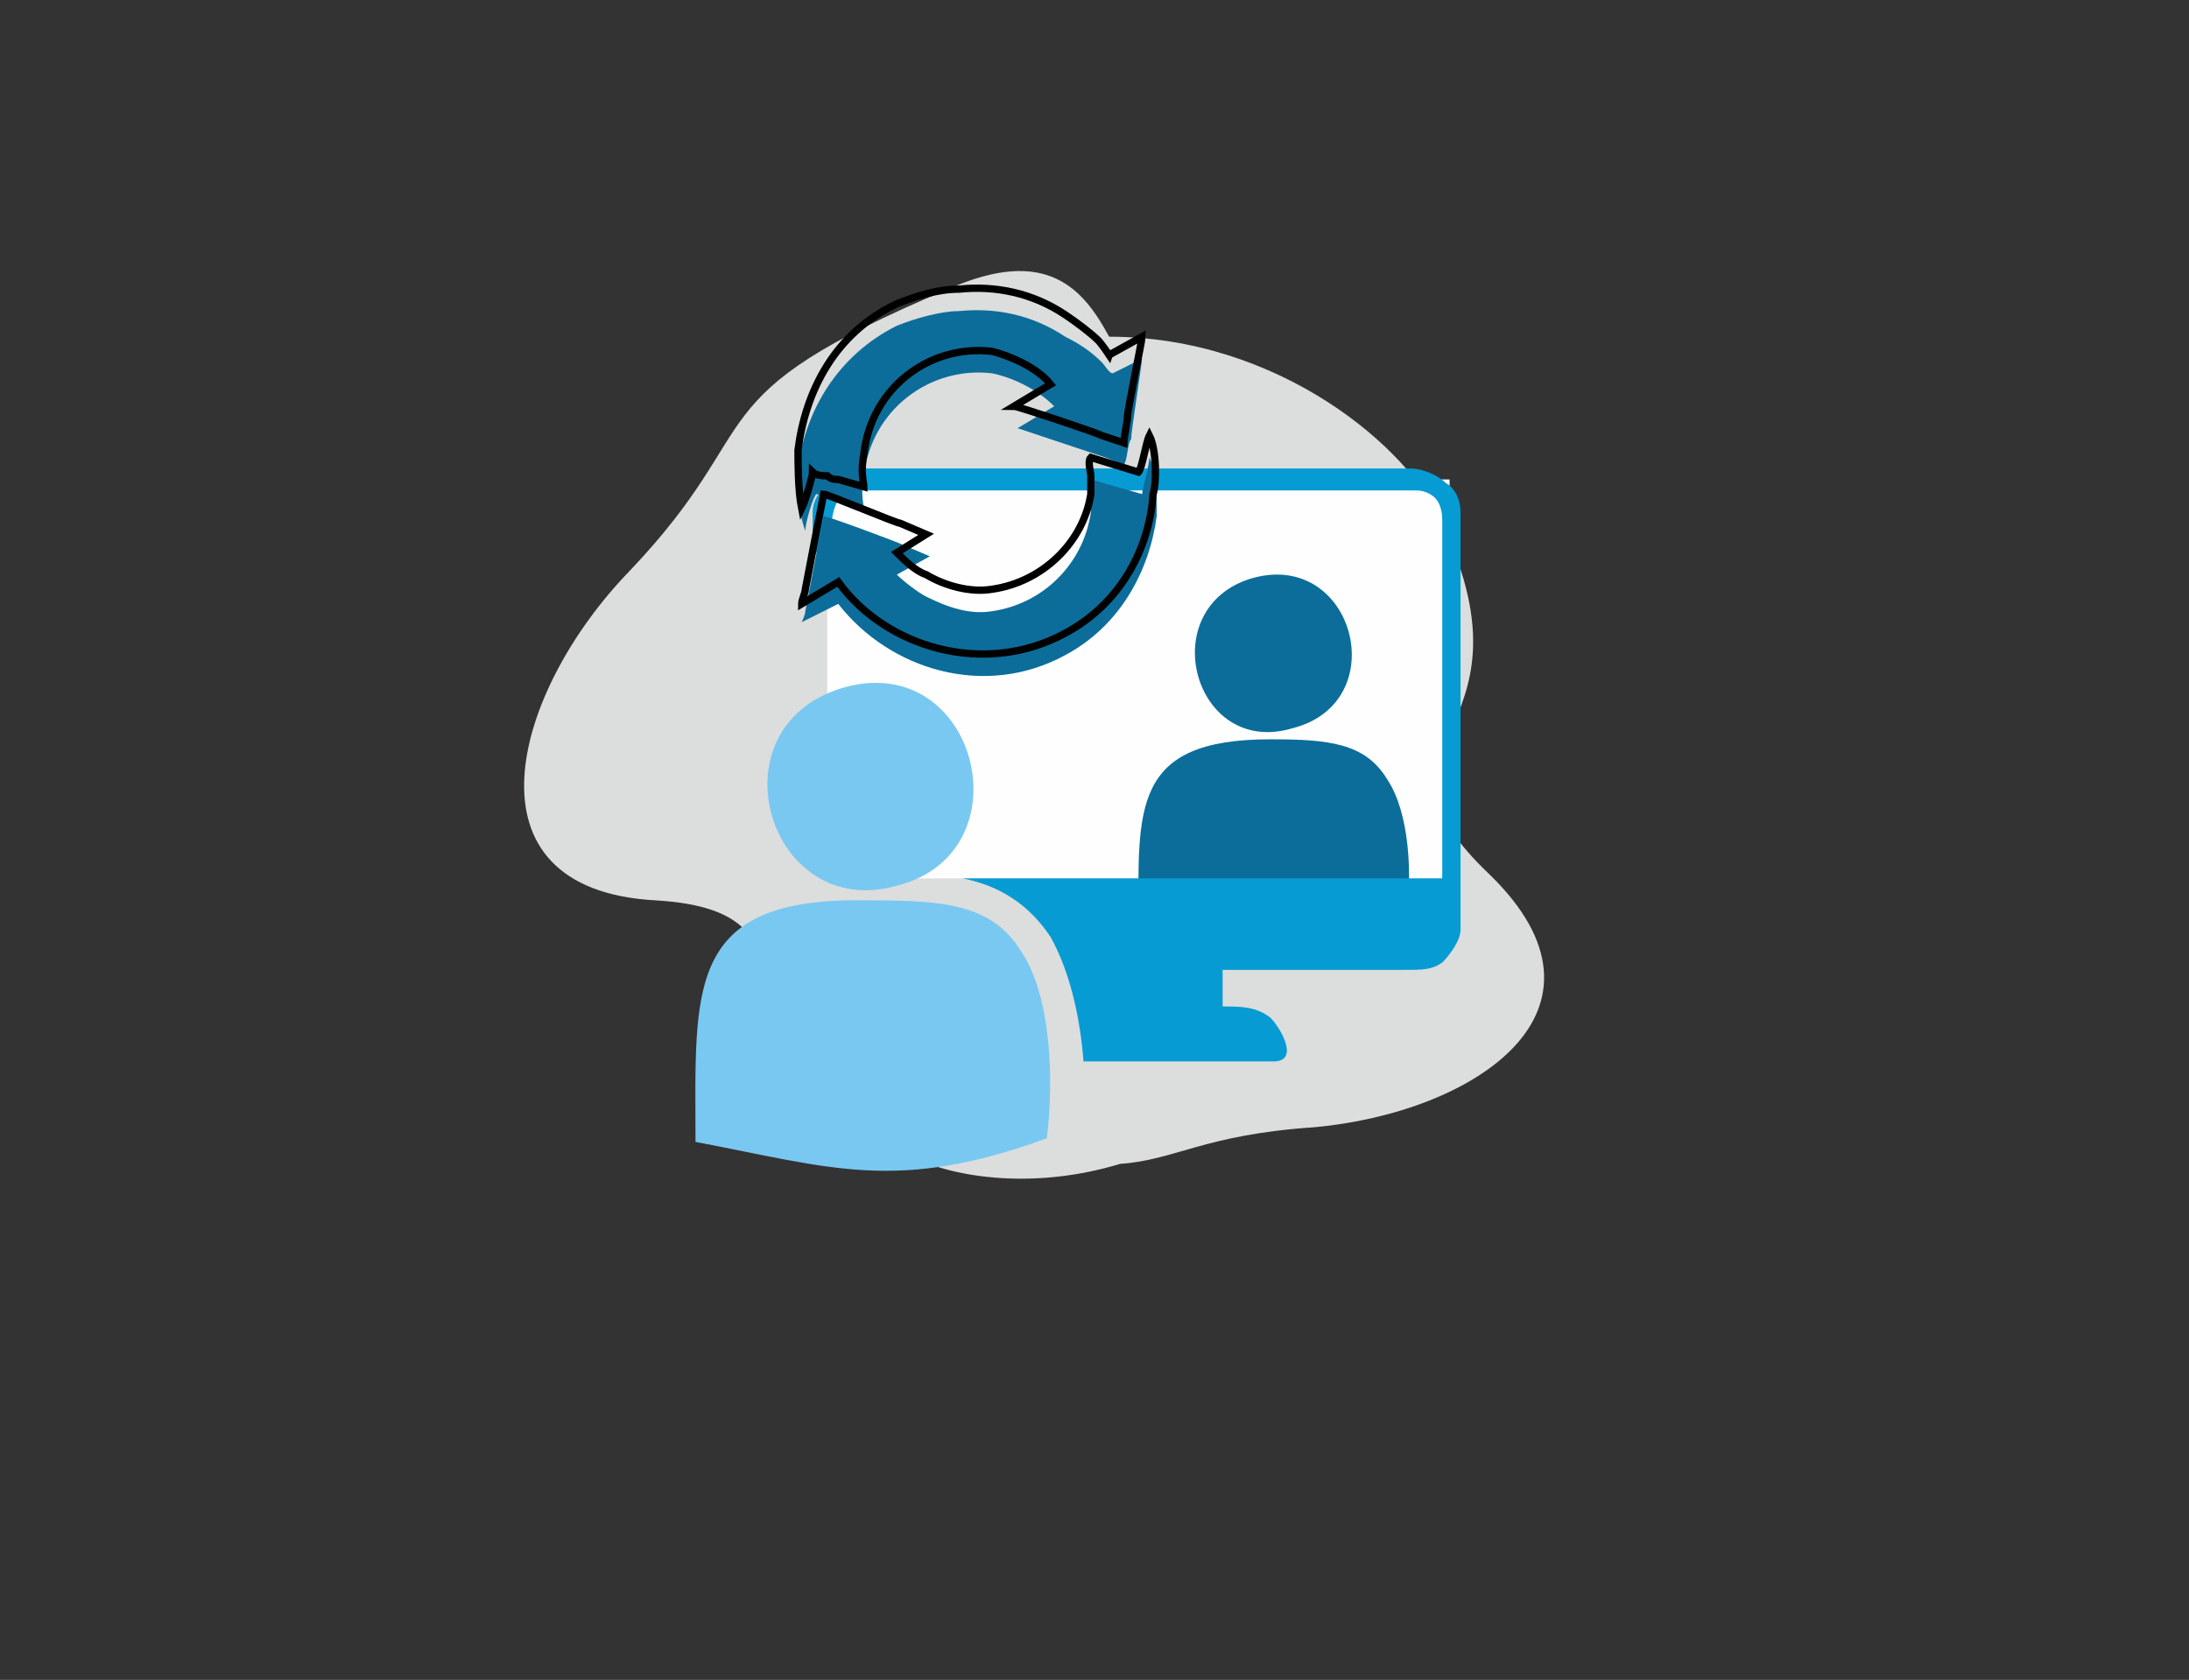 <?xml version="1.0" encoding="UTF-8"?>
<!DOCTYPE svg PUBLIC "-//W3C//DTD SVG 1.1//EN" "http://www.w3.org/Graphics/SVG/1.1/DTD/svg11.dtd">
<!-- Creator: CorelDRAW X8 -->
<svg xmlns="http://www.w3.org/2000/svg" xml:space="preserve" width="598px" height="459px" version="1.1" style="shape-rendering:geometricPrecision; text-rendering:geometricPrecision; image-rendering:optimizeQuality; fill-rule:evenodd; clip-rule:evenodd"
viewBox="0 0 598 459"
 xmlns:xlink="http://www.w3.org/1999/xlink">
 <rect x="0" y="0" width="598" height="459" fill="#333333" stroke="none"/>
 <defs>
  <style type="text/css">
   <![CDATA[
    .str1 {stroke:black;stroke-width:14.964}
    .str0 {stroke:black;stroke-width:1.995}
    .fil5 {fill:none}
    .fil1 {fill:#FEFEFE}
    .fil0 {fill:#DCDDDD}
    .fil3 {fill:#069BD3}
    .fil2 {fill:#0C6D9A}
    .fil4 {fill:#79C8F1}
   ]]>
  </style>
 </defs>
 <g id="Layer_x0020_1">
  <path class="fil0" d="M306 318c-23,7 -45,4 -57,-2 -60,-30 -18,-67 -70,-70 -54,-3 -39,-57 -7,-90 39,-41 16,-47 87,-77 27,-12 37,0 44,13 46,0 82,30 91,51 28,60 -26,59 13,96 38,37 -4,65 -48,69 -30,2 -38,9 -53,10z"/>
  <rect class="fil1" x="226" y="131" width="170" height="109"/>
  <g id="_2024934987072">
   <g>
    <path class="fil2" d="M384 252c2,-13 1,-30 -5,-39 -6,-10 -16,-11 -32,-11 -38,0 -36,19 -36,50 29,6 42,11 73,0z"/>
    <path class="fil2" d="M342 158c-27,8 -16,49 11,41 28,-7 17,-49 -11,-41z"/>
   </g>
   <g>
    <path class="fil3" d="M222 140l0 11 5 0c0,-5 -1,-17 7,-17l153 0c2,0 4,1 5,2 1,1 2,3 2,6l0 98 -131 0c10,2 18,7 24,16 5,9 8,21 9,34l52 0c7,0 2,-9 -1,-12 -4,-3 -8,-3 -13,-3l0 -10 49 0c6,0 8,0 11,-2 2,-2 5,-6 5,-9l0 -114c0,-4 -2,-7 -4,-8 -2,-2 -6,-4 -10,-4l-149 0c-4,0 -7,1 -9,3 -2,2 -5,5 -5,9zm5 97l0 -3c-1,0 -3,0 -5,-1l0 4c2,0 4,0 5,0zm0 -76l0 0 -5 0 0 2c1,0 1,0 1,-1 1,0 3,0 4,-1z"/>
    <polygon class="fil3" points="301,255 321,255 321,250 301,250 "/>
   </g>
   <g>
    <path class="fil4" d="M286 311c2,-17 1,-39 -7,-51 -8,-13 -21,-14 -42,-14 -50,-1 -47,24 -47,66 37,7 55,14 96,-1z"/>
    <path class="fil4" d="M230 188c-36,11 -20,64 15,54 36,-9 22,-65 -15,-54z"/>
   </g>
   <g>
    <path class="fil2" d="M312 135l-14 -4c0,1 0,4 0,5 0,2 0,3 0,4 -2,14 -13,25 -27,27 -6,1 -12,-1 -18,-4 -2,-1 -6,-4 -8,-6l9 -5 -7 -3c-2,-1 -21,-8 -22,-8l-5 26c0,1 -1,3 -1,3l10 -5c14,18 40,26 62,14 15,-8 23,-23 25,-38 0,-3 0,-12 -2,-16 0,2 -2,9 -2,10z"/>
    <path class="fil2" d="M304 102c-1,0 -2,-2 -3,-3 -3,-3 -6,-5 -10,-7 -9,-6 -19,-8 -29,-7 -5,0 -12,2 -17,4 -16,8 -25,23 -27,39 0,4 0,12 2,17 0,-2 2,-9 3,-10 1,0 2,1 3,1 1,0 2,1 3,1l7 2c0,-1 -1,-4 0,-9 2,-18 18,-30 35,-28 5,1 12,4 17,9l-10 6c0,0 21,7 24,8l5 2c1,-1 1,-6 2,-7 0,-2 3,-21 3,-22l-8 4z"/>
   </g>
   <g>
    <path class="fil5 str0" d="M311 129l-13 -4c-1,1 0,4 0,5 0,2 0,3 0,5 -2,13 -13,24 -27,26 -6,1 -13,-1 -18,-4 -3,-1 -6,-4 -8,-6l8 -5 -7 -3c-1,0 -20,-8 -21,-8l-5 26c0,1 -1,3 -1,4l10 -6c13,18 40,26 62,14 15,-8 23,-23 24,-38 1,-3 1,-12 -1,-16 -1,2 -2,9 -3,10z"/>
    <path class="fil5 str0" d="M303 97c0,0 -2,-3 -3,-4 -2,-2 -6,-5 -9,-7 -9,-6 -19,-8 -29,-7 -6,0 -12,2 -17,4 -17,8 -25,24 -27,40 0,3 0,11 1,16 1,-2 3,-9 3,-10 1,1 3,1 4,1 1,1 2,1 3,1l7 2c0,-1 -1,-4 0,-9 2,-18 18,-30 35,-28 4,1 12,4 16,9l-10 6c1,0 22,7 24,8l6 2c0,-1 1,-6 1,-7 0,-2 4,-21 4,-22l-9 5z"/>
   </g>
  </g>
  <path class="fil0" d="M1921 837c-24,6 -45,4 -58,-2 -59,-29 -17,-67 -69,-70 -53,-3 -39,-56 -7,-89 39,-41 16,-46 86,-76 28,-12 38,-1 45,12 45,0 80,30 90,51 28,59 -26,59 12,95 39,37 -3,65 -47,69 -30,2 -38,9 -52,10z"/>
  <line class="fil5 str1" x1="1843" y1="709" x2="1905" y2= "656" />
  <line class="fil5 str1" x1="1847" y1="738" x2="1910" y2= "791" />
  <g id="_2024934985952">
   <circle class="fil2" cx="1938" cy="787" r="50"/>
   <path class="fil4" d="M1972 823c0,-9 -1,-17 -5,-22 -6,-9 -15,-11 -29,-11 -30,0 -33,13 -33,34 9,8 20,13 33,13 13,0 25,-6 34,-14z"/>
   <path class="fil4" d="M1933 749c-25,7 -14,44 10,38 26,-7 15,-46 -10,-38z"/>
  </g>
  <g id="_2024934984640">
   <circle class="fil2" cx="1932" cy="645" r="50"/>
   <path class="fil4" d="M1966 681c0,-9 -2,-17 -5,-22 -6,-9 -15,-11 -30,-11 -30,0 -33,13 -33,34 9,8 21,13 33,13 14,0 26,-6 35,-14z"/>
   <path class="fil4" d="M1926 607c-25,7 -14,44 11,38 25,-7 15,-46 -11,-38z"/>
  </g>
  <g id="_2024934982976">
   <circle class="fil2" cx="1817" cy="724" r="50"/>
   <path class="fil4" d="M1851 760c0,-9 -2,-17 -5,-23 -6,-9 -15,-10 -30,-10 -30,0 -33,13 -33,34 9,8 21,13 33,13 14,0 26,-6 35,-14z"/>
   <path class="fil4" d="M1811 686c-25,7 -14,44 11,37 25,-6 15,-45 -11,-37z"/>
  </g>
 </g>
</svg>
